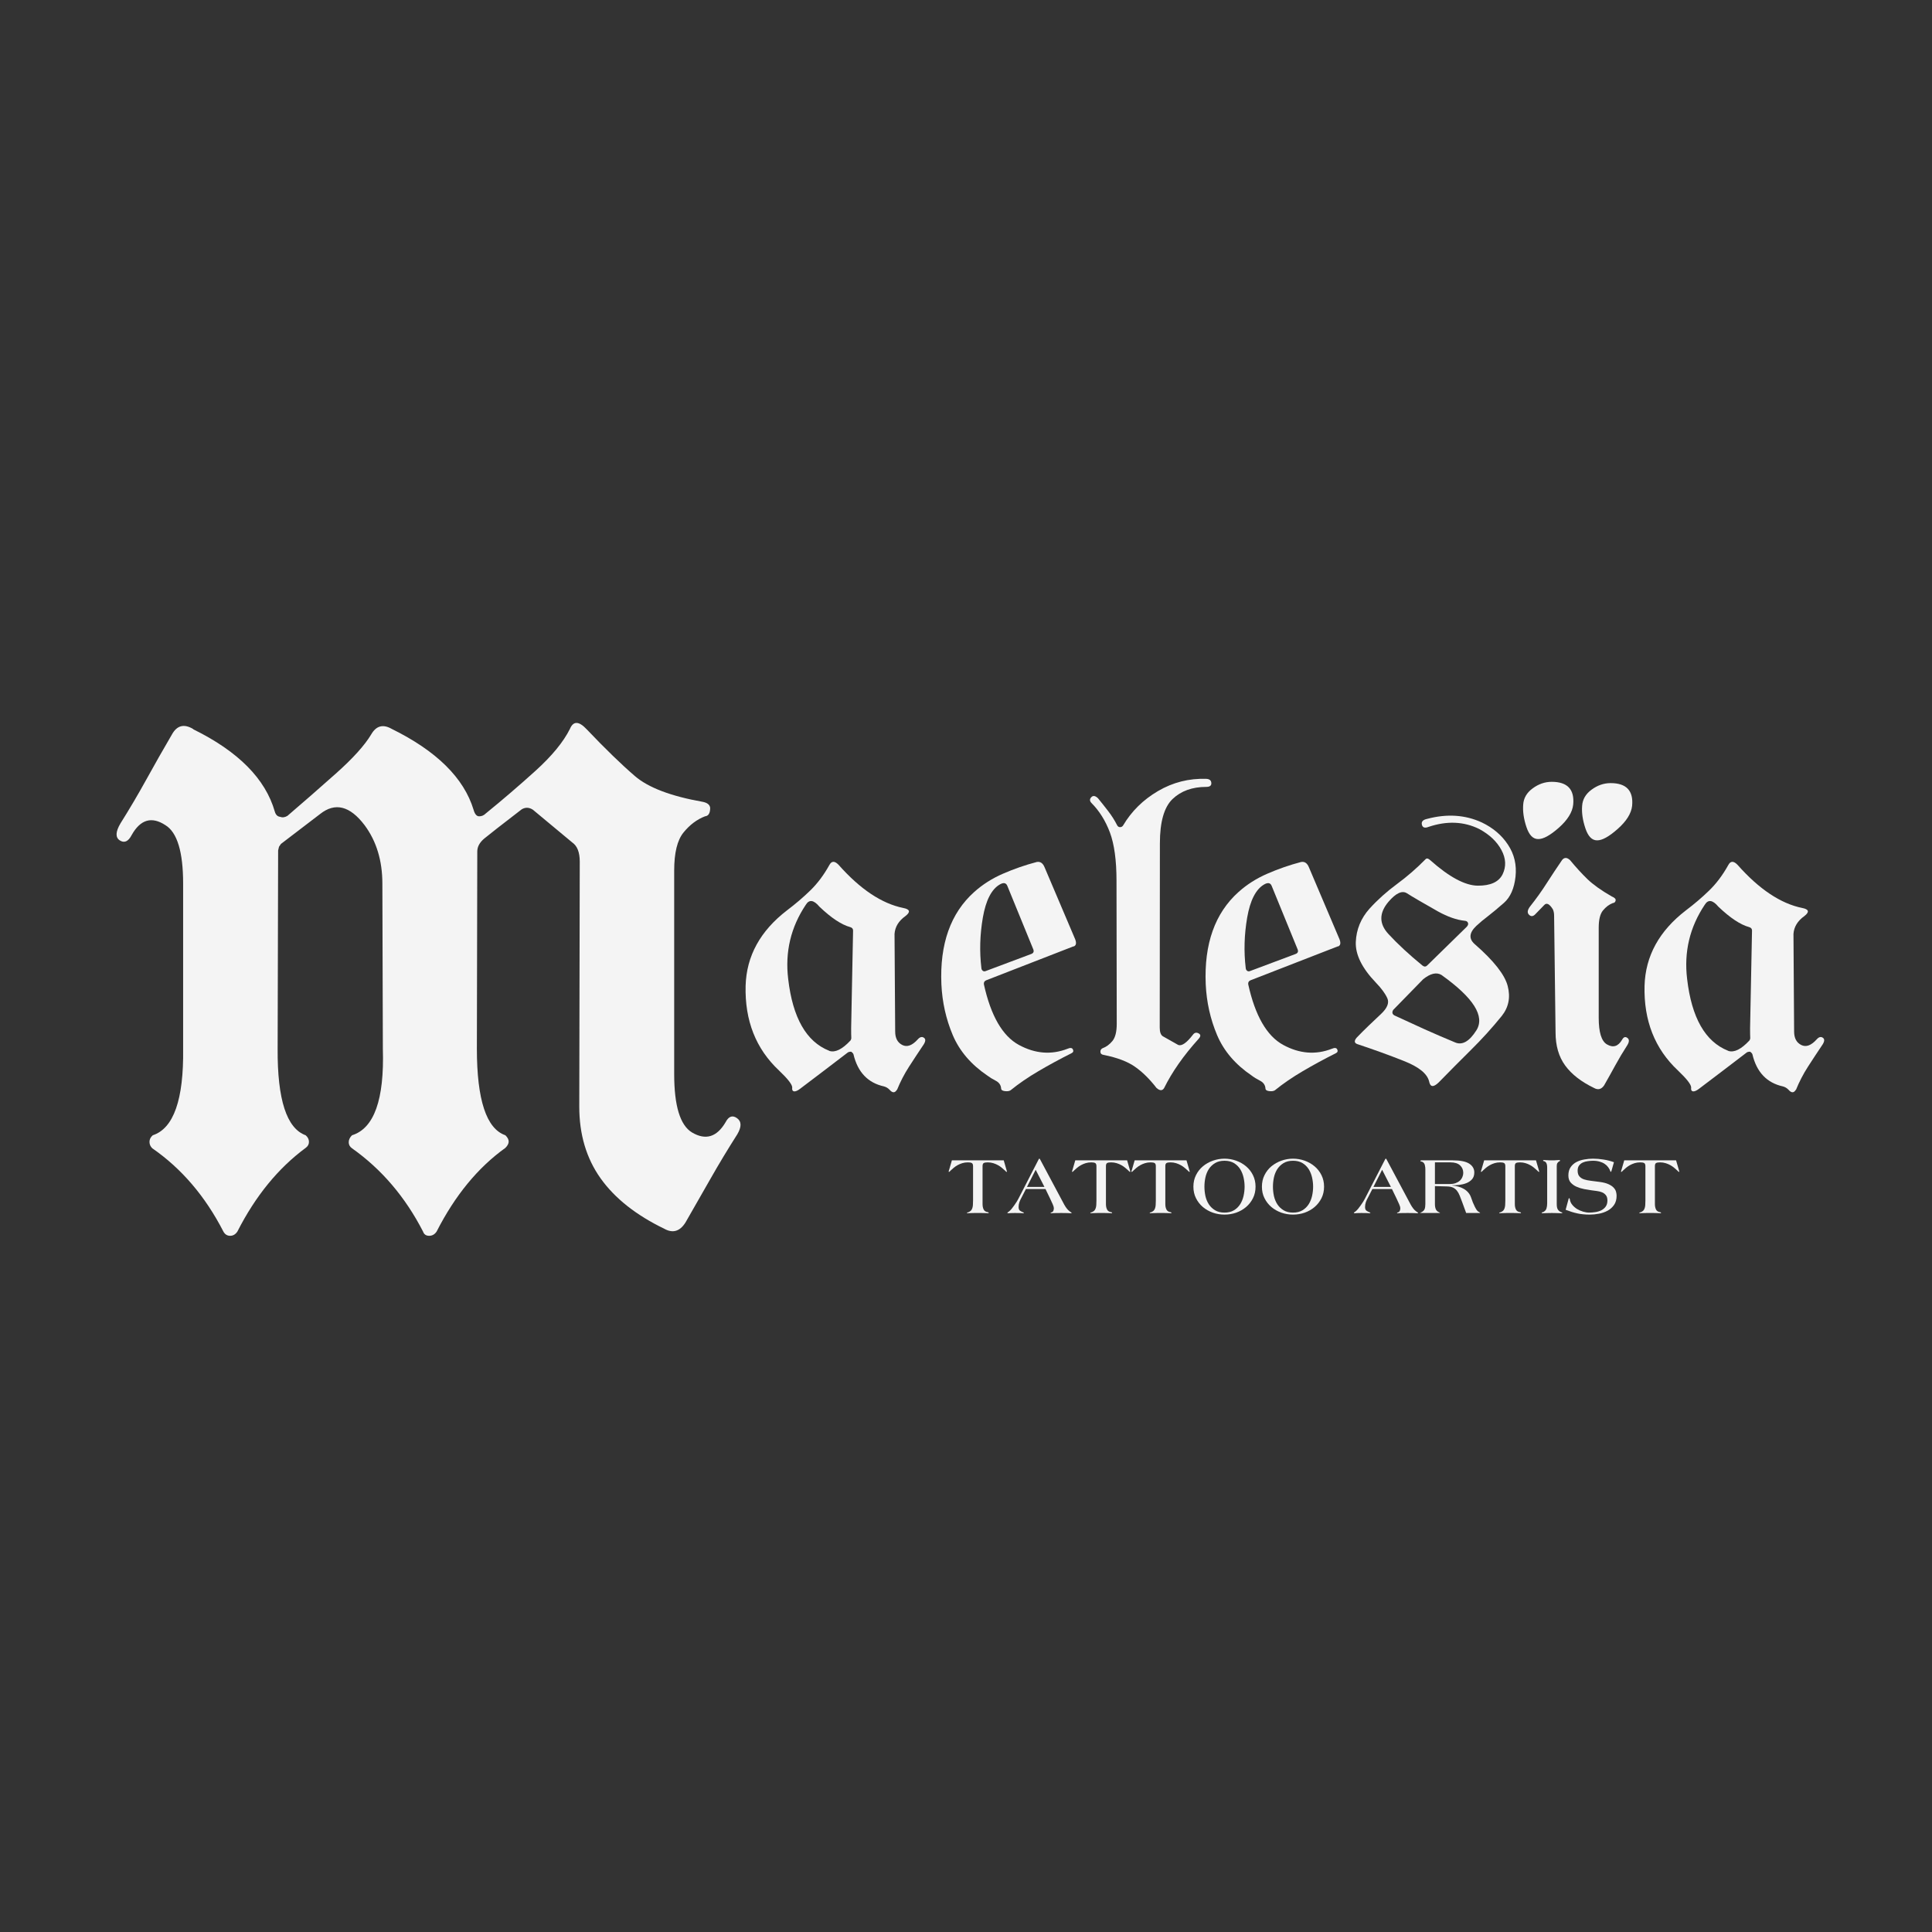 <svg xmlns="http://www.w3.org/2000/svg" xmlns:xlink="http://www.w3.org/1999/xlink" width="500" zoomAndPan="magnify" viewBox="0 0 375 375" height="500" preserveAspectRatio="xMidYMid meet" version="1.0"><rect x="0" y="0" width="375" height="375" fill="#333333" stroke="none"/><defs><g/></defs><g fill="#f4f4f4" fill-opacity="1"><g transform="translate(17.218, 236.415)"><g><path d="M 36.766 -71.344 L 36.672 -32.859 C 36.609 -22.992 38.422 -17.395 42.109 -16.062 C 42.535 -15.695 42.75 -15.27 42.75 -14.781 C 42.75 -14.301 42.535 -13.91 42.109 -13.609 C 36.785 -9.68 32.367 -4.27 28.859 2.625 C 28.492 3.176 28.023 3.453 27.453 3.453 C 26.879 3.453 26.441 3.176 26.141 2.625 C 22.629 -4.207 18.031 -9.594 12.344 -13.531 C 11.977 -13.883 11.797 -14.301 11.797 -14.781 C 11.797 -15.27 12.008 -15.695 12.438 -16.062 C 16.488 -17.395 18.453 -22.992 18.328 -32.859 L 18.328 -64.891 C 18.328 -71.066 17.18 -74.852 14.891 -76.25 C 12.223 -78 10.039 -77.363 8.344 -74.344 C 7.688 -73.07 6.914 -72.723 6.031 -73.297 C 5.156 -73.867 5.203 -74.973 6.172 -76.609 C 7.922 -79.391 9.598 -82.234 11.203 -85.141 C 12.805 -88.047 14.457 -90.953 16.156 -93.859 C 17.125 -95.609 18.484 -95.969 20.234 -94.938 L 20.328 -94.844 C 29.047 -90.551 34.312 -85.227 36.125 -78.875 C 36.301 -78.27 36.633 -77.938 37.125 -77.875 C 37.602 -77.695 38.086 -77.758 38.578 -78.062 C 41.547 -80.602 44.676 -83.336 47.969 -86.266 C 51.27 -89.203 53.555 -91.734 54.828 -93.859 C 55.797 -95.547 57.125 -95.906 58.812 -94.938 C 67.531 -90.645 72.828 -85.41 74.703 -79.234 C 74.941 -78.391 75.301 -77.969 75.781 -77.969 C 76.27 -77.969 76.695 -78.148 77.062 -78.516 C 80.332 -81.172 83.555 -83.938 86.734 -86.812 C 89.91 -89.688 92.133 -92.395 93.406 -94.938 C 94.062 -96.508 95.148 -96.477 96.672 -94.844 C 100.297 -91.039 103.41 -88.02 106.016 -85.781 C 108.617 -83.539 113.004 -81.875 119.172 -80.781 C 120.078 -80.602 120.562 -80.211 120.625 -79.609 C 120.625 -78.578 120.289 -78.031 119.625 -77.969 C 118.051 -77.363 116.66 -76.316 115.453 -74.828 C 114.242 -73.348 113.641 -70.883 113.641 -67.438 L 113.641 -27.953 C 113.641 -21.785 114.789 -18.004 117.094 -16.609 C 119.75 -15.035 121.926 -15.703 123.625 -18.609 C 124.227 -19.754 124.969 -20.008 125.844 -19.375 C 126.727 -18.738 126.742 -17.695 125.891 -16.25 C 124.078 -13.406 122.352 -10.547 120.719 -7.672 C 119.082 -4.797 117.445 -1.938 115.812 0.906 C 114.727 2.602 113.367 3 111.734 2.094 C 106.223 -0.57 102.094 -3.844 99.344 -7.719 C 96.594 -11.594 95.219 -16.223 95.219 -21.609 L 95.312 -69.172 C 95.312 -70.984 94.828 -72.223 93.859 -72.891 L 86.234 -79.234 C 85.504 -79.723 84.773 -79.754 84.047 -79.328 C 80.117 -76.305 77.695 -74.414 76.781 -73.656 C 75.875 -72.895 75.422 -72.062 75.422 -71.156 L 75.344 -32.859 C 75.344 -22.93 77.188 -17.332 80.875 -16.062 C 81.301 -15.645 81.516 -15.238 81.516 -14.844 C 81.516 -14.445 81.301 -14.035 80.875 -13.609 C 75.551 -9.797 71.102 -4.383 67.531 2.625 C 67.164 3.176 66.68 3.453 66.078 3.453 C 65.473 3.453 65.078 3.176 64.891 2.625 C 61.441 -4.082 56.848 -9.469 51.109 -13.531 C 50.68 -13.832 50.469 -14.223 50.469 -14.703 C 50.469 -15.191 50.68 -15.645 51.109 -16.062 C 55.398 -17.395 57.395 -22.992 57.094 -32.859 L 57 -64.891 C 57 -69.367 55.848 -73.156 53.547 -76.25 C 50.703 -80 47.828 -80.723 44.922 -78.422 L 37.312 -72.609 L 36.938 -72.062 Z M 36.766 -71.344 "/></g></g></g><g fill="#f4f4f4" fill-opacity="1"><g transform="translate(142.535, 210.095)"><g><path d="M 22.047 -5.828 C 20.641 -4.754 19.098 -3.578 17.422 -2.297 C 15.742 -1.016 14.191 0.16 12.766 1.234 C 12.266 1.617 11.867 1.785 11.578 1.734 C 11.285 1.68 11.172 1.43 11.234 0.984 C 11.234 0.41 10.379 -0.688 8.672 -2.312 C 4.18 -6.52 2.02 -12 2.188 -18.75 C 2.352 -24.531 5.035 -29.414 10.234 -33.406 C 11.836 -34.613 13.332 -35.891 14.719 -37.234 C 16.113 -38.586 17.348 -40.227 18.422 -42.156 C 18.859 -43.008 19.461 -43.035 20.234 -42.234 C 24.422 -37.504 28.602 -34.711 32.781 -33.859 C 34.102 -33.609 34.242 -33.082 33.203 -32.281 C 31.898 -31.352 31.195 -30.203 31.094 -28.828 L 31.094 -28.734 L 31.219 -9.875 C 31.219 -8.602 31.676 -7.734 32.594 -7.266 C 33.52 -6.797 34.52 -7.156 35.594 -8.344 C 36.008 -8.812 36.398 -8.926 36.766 -8.688 C 37.141 -8.457 37.148 -8.039 36.797 -7.438 C 35.797 -5.945 34.832 -4.484 33.906 -3.047 C 32.988 -1.617 32.219 -0.133 31.594 1.406 L 31.547 1.438 C 31.16 2.07 30.691 2.07 30.141 1.438 C 29.836 1.113 29.477 0.895 29.062 0.781 C 25.926 0.094 23.945 -1.984 23.125 -5.453 C 23.07 -5.617 22.93 -5.785 22.703 -5.953 C 22.461 -5.973 22.242 -5.93 22.047 -5.828 Z M 22.5 -30.141 C 20.789 -30.609 18.797 -31.93 16.516 -34.109 C 15.41 -35.43 14.531 -35.555 13.875 -34.484 C 10.957 -30.129 9.816 -25.32 10.453 -20.062 C 11.328 -12.551 13.969 -7.914 18.375 -6.156 C 18.406 -6.156 18.43 -6.141 18.453 -6.109 C 19.586 -5.754 20.953 -6.43 22.547 -8.141 C 22.648 -8.297 22.703 -8.445 22.703 -8.594 C 22.68 -9 22.672 -9.645 22.672 -10.531 L 23.047 -29.484 C 23.047 -29.816 22.863 -30.035 22.5 -30.141 Z M 22.5 -30.141 "/></g></g></g><g fill="#f4f4f4" fill-opacity="1"><g transform="translate(180.286, 210.095)"><g><path d="M 14.031 1.156 C 13.977 0.5 13.629 0.004 12.984 -0.328 C 12.336 -0.66 11.797 -0.992 11.359 -1.328 C 8.191 -3.473 5.953 -6.094 4.641 -9.188 C 3.336 -12.281 2.602 -15.562 2.438 -19.031 C 2.102 -26.875 4.223 -32.848 8.797 -36.953 C 10.422 -38.41 12.289 -39.598 14.406 -40.516 C 16.531 -41.441 18.707 -42.195 20.938 -42.781 C 21.625 -42.914 22.133 -42.57 22.469 -41.75 L 28.406 -27.781 C 28.688 -27.039 28.594 -26.578 28.125 -26.391 L 28.031 -26.391 L 11.109 -19.812 C 10.773 -19.656 10.633 -19.395 10.688 -19.031 C 12.039 -12.926 14.301 -9.008 17.469 -7.281 C 20.633 -5.562 23.785 -5.312 26.922 -6.531 C 27.473 -6.77 27.82 -6.723 27.969 -6.391 C 28.125 -6.066 28.023 -5.82 27.672 -5.656 C 25.43 -4.531 23.301 -3.375 21.281 -2.188 C 19.258 -1 17.453 0.238 15.859 1.531 C 15.609 1.695 15.238 1.75 14.75 1.688 C 14.27 1.633 14.031 1.457 14.031 1.156 Z M 10.203 -22.172 C 10.223 -21.953 10.316 -21.781 10.484 -21.656 C 10.648 -21.531 10.859 -21.523 11.109 -21.641 L 19.906 -24.938 C 20.312 -25.102 20.438 -25.395 20.281 -25.812 L 15.234 -38.156 C 14.984 -38.758 14.488 -38.844 13.75 -38.406 C 12.156 -37.469 11.066 -35.332 10.484 -32 C 9.91 -28.664 9.816 -25.391 10.203 -22.172 Z M 10.203 -22.172 "/></g></g></g><g fill="#f4f4f4" fill-opacity="1"><g transform="translate(209.697, 210.095)"><g><path d="M 2.141 -54.25 C 1.785 -54.633 1.781 -55.004 2.125 -55.359 C 2.469 -55.723 2.898 -55.656 3.422 -55.156 C 4.055 -54.383 4.711 -53.555 5.391 -52.672 C 6.066 -51.797 6.641 -50.895 7.109 -49.969 C 7.242 -49.688 7.441 -49.547 7.703 -49.547 C 7.961 -49.547 8.16 -49.656 8.297 -49.875 C 9.922 -52.625 12.176 -54.848 15.062 -56.547 C 17.957 -58.242 21.082 -59.035 24.438 -58.922 C 25.07 -58.891 25.398 -58.617 25.422 -58.109 C 25.453 -57.609 25.125 -57.359 24.438 -57.359 C 21.719 -57.359 19.535 -56.57 17.891 -55 C 16.254 -53.426 15.438 -50.562 15.438 -46.406 L 15.406 -10.656 C 15.406 -9.77 15.609 -9.203 16.016 -8.953 L 19 -7.266 C 19.688 -7.016 20.633 -7.676 21.844 -9.25 C 22.145 -9.664 22.516 -9.754 22.953 -9.516 C 23.398 -9.285 23.391 -8.922 22.922 -8.422 C 20.023 -5.203 17.805 -2.035 16.266 1.078 C 15.93 1.648 15.438 1.648 14.781 1.078 C 13.438 -0.66 12.047 -2.031 10.609 -3.031 C 9.18 -4.039 7.172 -4.805 4.578 -5.328 C 4.141 -5.379 3.91 -5.578 3.891 -5.922 C 3.879 -6.266 4.023 -6.504 4.328 -6.641 C 5.023 -6.891 5.656 -7.352 6.219 -8.031 C 6.781 -8.707 7.062 -9.828 7.062 -11.391 L 7.016 -39.141 C 7.016 -43.109 6.586 -46.234 5.734 -48.516 C 4.879 -50.797 3.68 -52.707 2.141 -54.25 Z M 2.141 -54.25 "/></g></g></g><g fill="#f4f4f4" fill-opacity="1"><g transform="translate(231.593, 210.095)"><g><path d="M 14.031 1.156 C 13.977 0.5 13.629 0.004 12.984 -0.328 C 12.336 -0.66 11.797 -0.992 11.359 -1.328 C 8.191 -3.473 5.953 -6.094 4.641 -9.188 C 3.336 -12.281 2.602 -15.562 2.438 -19.031 C 2.102 -26.875 4.223 -32.848 8.797 -36.953 C 10.422 -38.41 12.289 -39.598 14.406 -40.516 C 16.531 -41.441 18.707 -42.195 20.938 -42.781 C 21.625 -42.914 22.133 -42.57 22.469 -41.75 L 28.406 -27.781 C 28.688 -27.039 28.594 -26.578 28.125 -26.391 L 28.031 -26.391 L 11.109 -19.812 C 10.773 -19.656 10.633 -19.395 10.688 -19.031 C 12.039 -12.926 14.301 -9.008 17.469 -7.281 C 20.633 -5.562 23.785 -5.312 26.922 -6.531 C 27.473 -6.77 27.82 -6.723 27.969 -6.391 C 28.125 -6.066 28.023 -5.82 27.672 -5.656 C 25.43 -4.531 23.301 -3.375 21.281 -2.188 C 19.258 -1 17.453 0.238 15.859 1.531 C 15.609 1.695 15.238 1.75 14.75 1.688 C 14.27 1.633 14.031 1.457 14.031 1.156 Z M 10.203 -22.172 C 10.223 -21.953 10.316 -21.781 10.484 -21.656 C 10.648 -21.531 10.859 -21.523 11.109 -21.641 L 19.906 -24.938 C 20.312 -25.102 20.438 -25.395 20.281 -25.812 L 15.234 -38.156 C 14.984 -38.758 14.488 -38.844 13.75 -38.406 C 12.156 -37.469 11.066 -35.332 10.484 -32 C 9.91 -28.664 9.816 -25.391 10.203 -22.172 Z M 10.203 -22.172 "/></g></g></g><g fill="#f4f4f4" fill-opacity="1"><g transform="translate(261.004, 210.095)"><g><path d="M 16.016 -51.156 C 19.867 -52.176 23.406 -51.941 26.625 -50.453 C 28.801 -49.41 30.492 -47.969 31.703 -46.125 C 32.922 -44.281 33.406 -42.211 33.156 -39.922 C 32.906 -37.641 32.156 -35.945 30.906 -34.844 C 29.656 -33.75 28.629 -32.895 27.828 -32.281 C 27.023 -31.676 26.27 -31.047 25.562 -30.391 C 24.156 -29.066 24.047 -27.883 25.234 -26.844 C 28.941 -23.613 31.078 -20.898 31.641 -18.703 C 32.211 -16.504 31.82 -14.562 30.469 -12.875 C 28.602 -10.57 26.613 -8.379 24.5 -6.297 C 22.395 -4.211 20.312 -2.113 18.25 0 C 17.227 0.988 16.609 0.93 16.391 -0.172 C 16.035 -1.68 14.414 -3.004 11.531 -4.141 C 8.656 -5.285 5.625 -6.383 2.438 -7.438 C 1.852 -7.656 1.812 -8.066 2.312 -8.672 C 3.051 -9.441 3.82 -10.211 4.625 -10.984 C 5.426 -11.754 6.223 -12.508 7.016 -13.25 C 8.254 -14.406 8.676 -15.43 8.281 -16.328 C 7.883 -17.223 7.145 -18.234 6.062 -19.359 C 3.363 -22.172 2.062 -24.801 2.156 -27.25 C 2.258 -29.695 3.148 -31.859 4.828 -33.734 C 6.398 -35.461 8.172 -37.051 10.141 -38.5 C 12.109 -39.945 13.973 -41.566 15.734 -43.359 C 15.953 -43.547 16.238 -43.473 16.594 -43.141 C 20.281 -39.867 23.352 -38.219 25.812 -38.188 C 28.281 -38.164 29.891 -38.895 30.641 -40.375 C 31.379 -41.895 31.305 -43.473 30.422 -45.109 C 29.547 -46.742 28.117 -48.098 26.141 -49.172 C 23.141 -50.66 19.848 -50.801 16.266 -49.594 C 15.547 -49.312 15.117 -49.457 14.984 -50.031 C 14.848 -50.613 15.191 -50.988 16.016 -51.156 Z M 9.422 -14.078 C 9.141 -13.609 9.219 -13.25 9.656 -13 C 11.613 -12.094 13.566 -11.195 15.516 -10.312 C 17.473 -9.438 19.441 -8.586 21.422 -7.766 C 22.805 -7.16 24.188 -7.941 25.562 -10.109 C 27.27 -12.836 25.008 -16.422 18.781 -20.859 C 17.82 -21.43 16.641 -21.156 15.234 -20.031 Z M 15.109 -22.672 C 15.441 -22.422 15.742 -22.43 16.016 -22.703 L 23.703 -30.219 C 23.953 -30.5 24.023 -30.754 23.922 -30.984 C 23.828 -31.223 23.613 -31.352 23.281 -31.375 C 21.719 -31.539 19.984 -32.148 18.078 -33.203 C 15.023 -34.93 13.031 -36.098 12.094 -36.703 C 11.156 -37.305 9.957 -36.758 8.5 -35.062 C 6.656 -32.883 6.648 -30.801 8.484 -28.812 C 10.316 -26.832 12.523 -24.785 15.109 -22.672 Z M 15.109 -22.672 "/></g></g></g><g fill="#f4f4f4" fill-opacity="1"><g transform="translate(295.121, 210.095)"><g><path d="M 6.812 -9.703 L 6.531 -32.328 C 6.531 -32.848 6.445 -33.273 6.281 -33.609 C 5.613 -34.68 5.047 -34.941 4.578 -34.391 L 2.938 -32.703 C 2.488 -32.203 2.066 -32.145 1.672 -32.531 C 1.273 -32.914 1.336 -33.453 1.859 -34.141 C 3.066 -35.66 4.148 -37.176 5.109 -38.688 C 6.078 -40.195 7.07 -41.695 8.094 -43.188 C 8.531 -43.707 9.039 -43.691 9.625 -43.141 C 10.781 -41.742 11.906 -40.516 13 -39.453 C 14.102 -38.391 15.676 -37.27 17.719 -36.094 C 18.289 -35.863 18.539 -35.598 18.469 -35.297 C 18.406 -34.992 18.223 -34.832 17.922 -34.812 C 17.203 -34.531 16.566 -34.051 16.016 -33.375 C 15.461 -32.707 15.188 -31.586 15.188 -30.016 L 15.188 -12.547 C 15.188 -9.742 15.711 -8.023 16.766 -7.391 C 17.973 -6.672 18.961 -6.973 19.734 -8.297 C 20.016 -8.816 20.352 -8.93 20.75 -8.641 C 21.145 -8.359 21.141 -7.883 20.734 -7.219 C 19.898 -5.926 19.125 -4.625 18.406 -3.312 C 17.695 -2.008 16.973 -0.711 16.234 0.578 C 15.703 1.348 15.051 1.516 14.281 1.078 C 11.812 -0.109 9.945 -1.555 8.688 -3.266 C 7.438 -4.973 6.812 -7.117 6.812 -9.703 Z M 6.062 -58.344 C 9.125 -58.344 10.516 -56.867 10.234 -53.922 C 10.078 -52.441 9.148 -50.945 7.453 -49.438 C 5.754 -47.938 4.41 -47.203 3.422 -47.234 C 2.43 -47.234 1.676 -48.016 1.156 -49.578 C 0.633 -51.148 0.426 -52.598 0.531 -53.922 C 0.613 -55.191 1.227 -56.242 2.375 -57.078 C 3.52 -57.922 4.75 -58.344 6.062 -58.344 Z M 17.5 -58.094 C 20.562 -58.094 21.953 -56.617 21.672 -53.672 C 21.504 -52.191 20.57 -50.703 18.875 -49.203 C 17.188 -47.703 15.848 -46.961 14.859 -46.984 C 13.867 -46.984 13.113 -47.77 12.594 -49.344 C 12.07 -50.914 11.863 -52.359 11.969 -53.672 C 12.051 -54.941 12.664 -55.992 13.812 -56.828 C 14.957 -57.672 16.188 -58.094 17.5 -58.094 Z M 17.5 -58.094 "/></g></g></g><g fill="#f4f4f4" fill-opacity="1"><g transform="translate(317.018, 210.095)"><g><path d="M 22.047 -5.828 C 20.641 -4.754 19.098 -3.578 17.422 -2.297 C 15.742 -1.016 14.191 0.16 12.766 1.234 C 12.266 1.617 11.867 1.785 11.578 1.734 C 11.285 1.68 11.172 1.43 11.234 0.984 C 11.234 0.41 10.379 -0.688 8.672 -2.312 C 4.18 -6.52 2.02 -12 2.188 -18.75 C 2.352 -24.531 5.035 -29.414 10.234 -33.406 C 11.836 -34.613 13.332 -35.891 14.719 -37.234 C 16.113 -38.586 17.348 -40.227 18.422 -42.156 C 18.859 -43.008 19.461 -43.035 20.234 -42.234 C 24.422 -37.504 28.602 -34.711 32.781 -33.859 C 34.102 -33.609 34.242 -33.082 33.203 -32.281 C 31.898 -31.352 31.195 -30.203 31.094 -28.828 L 31.094 -28.734 L 31.219 -9.875 C 31.219 -8.602 31.676 -7.734 32.594 -7.266 C 33.52 -6.797 34.52 -7.156 35.594 -8.344 C 36.008 -8.812 36.398 -8.926 36.766 -8.688 C 37.141 -8.457 37.148 -8.039 36.797 -7.438 C 35.797 -5.945 34.832 -4.484 33.906 -3.047 C 32.988 -1.617 32.219 -0.133 31.594 1.406 L 31.547 1.438 C 31.16 2.07 30.691 2.07 30.141 1.438 C 29.836 1.113 29.477 0.895 29.062 0.781 C 25.926 0.094 23.945 -1.984 23.125 -5.453 C 23.07 -5.617 22.93 -5.785 22.703 -5.953 C 22.461 -5.973 22.242 -5.93 22.047 -5.828 Z M 22.5 -30.141 C 20.789 -30.609 18.797 -31.93 16.516 -34.109 C 15.41 -35.43 14.531 -35.555 13.875 -34.484 C 10.957 -30.129 9.816 -25.32 10.453 -20.062 C 11.328 -12.551 13.969 -7.914 18.375 -6.156 C 18.406 -6.156 18.43 -6.141 18.453 -6.109 C 19.586 -5.754 20.953 -6.43 22.547 -8.141 C 22.648 -8.297 22.703 -8.445 22.703 -8.594 C 22.68 -9 22.672 -9.645 22.672 -10.531 L 23.047 -29.484 C 23.047 -29.816 22.863 -30.035 22.5 -30.141 Z M 22.5 -30.141 "/></g></g></g><g fill="#f4f4f4" fill-opacity="1"><g transform="translate(184.026, 235.442)"><g><path d="M 11.422 -8.062 C 11.422 -8 11.395 -7.969 11.344 -7.969 C 11.32 -7.969 11.281 -8 11.219 -8.062 C 11.156 -8.125 11.098 -8.18 11.047 -8.234 C 10.867 -8.41 10.664 -8.586 10.438 -8.766 C 10.219 -8.953 9.969 -9.125 9.688 -9.281 C 9.414 -9.438 9.109 -9.566 8.766 -9.672 C 8.43 -9.773 8.07 -9.828 7.688 -9.828 C 7.32 -9.828 7.062 -9.781 6.906 -9.688 C 6.758 -9.594 6.688 -9.395 6.688 -9.094 L 6.688 -1.719 C 6.688 -1.332 6.754 -0.992 6.891 -0.703 C 7.023 -0.41 7.281 -0.234 7.656 -0.172 C 7.812 -0.141 7.891 -0.098 7.891 -0.047 C 7.891 -0.023 7.875 -0.004 7.844 0.016 C 7.82 0.035 7.797 0.047 7.766 0.047 C 7.734 0.047 7.656 0.039 7.531 0.031 C 7.406 0.031 7.25 0.023 7.062 0.016 C 6.875 0.016 6.664 0.008 6.438 0 C 6.207 0 5.984 0 5.766 0 C 5.535 0 5.312 0 5.094 0 C 4.875 0.008 4.672 0.016 4.484 0.016 C 4.305 0.023 4.156 0.031 4.031 0.031 C 3.906 0.039 3.828 0.047 3.797 0.047 C 3.703 0.047 3.656 0.02 3.656 -0.031 C 3.656 -0.062 3.68 -0.082 3.734 -0.094 C 3.797 -0.102 3.867 -0.125 3.953 -0.156 C 4.141 -0.238 4.289 -0.332 4.406 -0.438 C 4.52 -0.551 4.609 -0.691 4.672 -0.859 C 4.742 -1.035 4.789 -1.25 4.812 -1.5 C 4.832 -1.75 4.844 -2.055 4.844 -2.422 L 4.844 -9.094 C 4.844 -9.395 4.766 -9.594 4.609 -9.688 C 4.461 -9.781 4.207 -9.828 3.844 -9.828 C 3.445 -9.828 3.082 -9.773 2.75 -9.672 C 2.414 -9.566 2.109 -9.438 1.828 -9.281 C 1.555 -9.125 1.305 -8.953 1.078 -8.766 C 0.859 -8.586 0.66 -8.41 0.484 -8.234 C 0.43 -8.18 0.375 -8.125 0.312 -8.062 C 0.25 -8 0.207 -7.969 0.188 -7.969 C 0.133 -7.969 0.109 -8 0.109 -8.062 C 0.109 -8.094 0.117 -8.141 0.141 -8.203 C 0.172 -8.266 0.195 -8.344 0.219 -8.438 L 0.734 -10.219 L 10.797 -10.219 L 11.312 -8.438 C 11.332 -8.344 11.352 -8.266 11.375 -8.203 C 11.406 -8.141 11.422 -8.094 11.422 -8.062 Z M 11.422 -8.062 "/></g></g></g><g fill="#f4f4f4" fill-opacity="1"><g transform="translate(195.553, 235.442)"><g><path d="M 12.453 -0.031 C 12.453 0.02 12.379 0.047 12.234 0.047 C 12.18 0.047 11.984 0.035 11.641 0.016 C 11.305 0.004 10.906 0 10.438 0 C 9.781 0 9.305 0.004 9.016 0.016 C 8.734 0.035 8.566 0.047 8.516 0.047 C 8.41 0.047 8.359 0.031 8.359 0 C 8.359 -0.051 8.426 -0.094 8.562 -0.125 C 8.738 -0.188 8.852 -0.289 8.906 -0.438 C 8.969 -0.582 9 -0.754 9 -0.953 C 9 -1.109 8.926 -1.352 8.781 -1.688 C 8.633 -2.031 8.469 -2.395 8.281 -2.781 L 7.375 -4.656 L 3.578 -4.656 L 2.719 -2.984 C 2.562 -2.711 2.426 -2.422 2.312 -2.109 C 2.207 -1.805 2.156 -1.492 2.156 -1.172 C 2.156 -0.828 2.242 -0.586 2.422 -0.453 C 2.609 -0.328 2.805 -0.223 3.016 -0.141 C 3.129 -0.109 3.188 -0.07 3.188 -0.031 C 3.188 0.02 3.125 0.047 3 0.047 C 2.945 0.047 2.785 0.035 2.516 0.016 C 2.242 0.004 1.883 0 1.438 0 C 1.113 0 0.848 0.004 0.641 0.016 C 0.43 0.035 0.281 0.047 0.188 0.047 C 0.051 0.047 -0.016 0.02 -0.016 -0.031 C -0.016 -0.082 0.02 -0.125 0.094 -0.156 C 0.164 -0.195 0.227 -0.238 0.281 -0.281 C 0.445 -0.414 0.617 -0.586 0.797 -0.797 C 0.973 -1.016 1.145 -1.242 1.312 -1.484 C 1.488 -1.723 1.648 -1.961 1.797 -2.203 C 1.941 -2.441 2.055 -2.645 2.141 -2.812 L 6.047 -10.406 C 6.098 -10.5 6.133 -10.547 6.156 -10.547 L 6.203 -10.547 C 6.242 -10.547 6.285 -10.5 6.328 -10.406 L 11.016 -1.625 C 11.148 -1.383 11.301 -1.148 11.469 -0.922 C 11.633 -0.691 11.844 -0.484 12.094 -0.297 C 12.176 -0.234 12.254 -0.18 12.328 -0.141 C 12.41 -0.109 12.453 -0.07 12.453 -0.031 Z M 5.469 -8.391 L 3.781 -5.062 L 7.172 -5.062 Z M 5.469 -8.391 "/></g></g></g><g fill="#f4f4f4" fill-opacity="1"><g transform="translate(207.975, 235.442)"><g><path d="M 11.422 -8.062 C 11.422 -8 11.395 -7.969 11.344 -7.969 C 11.32 -7.969 11.281 -8 11.219 -8.062 C 11.156 -8.125 11.098 -8.18 11.047 -8.234 C 10.867 -8.41 10.664 -8.586 10.438 -8.766 C 10.219 -8.953 9.969 -9.125 9.688 -9.281 C 9.414 -9.438 9.109 -9.566 8.766 -9.672 C 8.43 -9.773 8.07 -9.828 7.688 -9.828 C 7.32 -9.828 7.062 -9.781 6.906 -9.688 C 6.758 -9.594 6.688 -9.395 6.688 -9.094 L 6.688 -1.719 C 6.688 -1.332 6.754 -0.992 6.891 -0.703 C 7.023 -0.41 7.281 -0.234 7.656 -0.172 C 7.812 -0.141 7.891 -0.098 7.891 -0.047 C 7.891 -0.023 7.875 -0.004 7.844 0.016 C 7.82 0.035 7.797 0.047 7.766 0.047 C 7.734 0.047 7.656 0.039 7.531 0.031 C 7.406 0.031 7.25 0.023 7.062 0.016 C 6.875 0.016 6.664 0.008 6.438 0 C 6.207 0 5.984 0 5.766 0 C 5.535 0 5.312 0 5.094 0 C 4.875 0.008 4.672 0.016 4.484 0.016 C 4.305 0.023 4.156 0.031 4.031 0.031 C 3.906 0.039 3.828 0.047 3.797 0.047 C 3.703 0.047 3.656 0.02 3.656 -0.031 C 3.656 -0.062 3.68 -0.082 3.734 -0.094 C 3.797 -0.102 3.867 -0.125 3.953 -0.156 C 4.141 -0.238 4.289 -0.332 4.406 -0.438 C 4.52 -0.551 4.609 -0.691 4.672 -0.859 C 4.742 -1.035 4.789 -1.25 4.812 -1.5 C 4.832 -1.75 4.844 -2.055 4.844 -2.422 L 4.844 -9.094 C 4.844 -9.395 4.766 -9.594 4.609 -9.688 C 4.461 -9.781 4.207 -9.828 3.844 -9.828 C 3.445 -9.828 3.082 -9.773 2.75 -9.672 C 2.414 -9.566 2.109 -9.438 1.828 -9.281 C 1.555 -9.125 1.305 -8.953 1.078 -8.766 C 0.859 -8.586 0.66 -8.41 0.484 -8.234 C 0.43 -8.18 0.375 -8.125 0.312 -8.062 C 0.25 -8 0.207 -7.969 0.188 -7.969 C 0.133 -7.969 0.109 -8 0.109 -8.062 C 0.109 -8.094 0.117 -8.141 0.141 -8.203 C 0.172 -8.266 0.195 -8.344 0.219 -8.438 L 0.734 -10.219 L 10.797 -10.219 L 11.312 -8.438 C 11.332 -8.344 11.352 -8.266 11.375 -8.203 C 11.406 -8.141 11.422 -8.094 11.422 -8.062 Z M 11.422 -8.062 "/></g></g></g><g fill="#f4f4f4" fill-opacity="1"><g transform="translate(219.502, 235.442)"><g><path d="M 11.422 -8.062 C 11.422 -8 11.395 -7.969 11.344 -7.969 C 11.32 -7.969 11.281 -8 11.219 -8.062 C 11.156 -8.125 11.098 -8.18 11.047 -8.234 C 10.867 -8.41 10.664 -8.586 10.438 -8.766 C 10.219 -8.953 9.969 -9.125 9.688 -9.281 C 9.414 -9.438 9.109 -9.566 8.766 -9.672 C 8.43 -9.773 8.07 -9.828 7.688 -9.828 C 7.32 -9.828 7.062 -9.781 6.906 -9.688 C 6.758 -9.594 6.688 -9.395 6.688 -9.094 L 6.688 -1.719 C 6.688 -1.332 6.754 -0.992 6.891 -0.703 C 7.023 -0.41 7.281 -0.234 7.656 -0.172 C 7.812 -0.141 7.891 -0.098 7.891 -0.047 C 7.891 -0.023 7.875 -0.004 7.844 0.016 C 7.82 0.035 7.797 0.047 7.766 0.047 C 7.734 0.047 7.656 0.039 7.531 0.031 C 7.406 0.031 7.25 0.023 7.062 0.016 C 6.875 0.016 6.664 0.008 6.438 0 C 6.207 0 5.984 0 5.766 0 C 5.535 0 5.312 0 5.094 0 C 4.875 0.008 4.672 0.016 4.484 0.016 C 4.305 0.023 4.156 0.031 4.031 0.031 C 3.906 0.039 3.828 0.047 3.797 0.047 C 3.703 0.047 3.656 0.02 3.656 -0.031 C 3.656 -0.062 3.68 -0.082 3.734 -0.094 C 3.797 -0.102 3.867 -0.125 3.953 -0.156 C 4.141 -0.238 4.289 -0.332 4.406 -0.438 C 4.52 -0.551 4.609 -0.691 4.672 -0.859 C 4.742 -1.035 4.789 -1.25 4.812 -1.5 C 4.832 -1.75 4.844 -2.055 4.844 -2.422 L 4.844 -9.094 C 4.844 -9.395 4.766 -9.594 4.609 -9.688 C 4.461 -9.781 4.207 -9.828 3.844 -9.828 C 3.445 -9.828 3.082 -9.773 2.75 -9.672 C 2.414 -9.566 2.109 -9.438 1.828 -9.281 C 1.555 -9.125 1.305 -8.953 1.078 -8.766 C 0.859 -8.586 0.66 -8.41 0.484 -8.234 C 0.43 -8.18 0.375 -8.125 0.312 -8.062 C 0.25 -8 0.207 -7.969 0.188 -7.969 C 0.133 -7.969 0.109 -8 0.109 -8.062 C 0.109 -8.094 0.117 -8.141 0.141 -8.203 C 0.172 -8.266 0.195 -8.344 0.219 -8.438 L 0.734 -10.219 L 10.797 -10.219 L 11.312 -8.438 C 11.332 -8.344 11.352 -8.266 11.375 -8.203 C 11.406 -8.141 11.422 -8.094 11.422 -8.062 Z M 11.422 -8.062 "/></g></g></g><g fill="#f4f4f4" fill-opacity="1"><g transform="translate(231.029, 235.442)"><g><path d="M 12.672 -5.109 C 12.672 -4.285 12.504 -3.539 12.172 -2.875 C 11.836 -2.207 11.391 -1.633 10.828 -1.156 C 10.273 -0.688 9.633 -0.32 8.906 -0.062 C 8.188 0.188 7.43 0.312 6.641 0.312 C 5.867 0.312 5.117 0.188 4.391 -0.062 C 3.66 -0.32 3.016 -0.688 2.453 -1.156 C 1.891 -1.633 1.441 -2.207 1.109 -2.875 C 0.773 -3.539 0.609 -4.285 0.609 -5.109 C 0.609 -5.93 0.773 -6.676 1.109 -7.344 C 1.441 -8.02 1.891 -8.594 2.453 -9.062 C 3.016 -9.531 3.66 -9.895 4.391 -10.156 C 5.117 -10.414 5.867 -10.547 6.641 -10.547 C 7.43 -10.547 8.188 -10.414 8.906 -10.156 C 9.633 -9.895 10.273 -9.531 10.828 -9.062 C 11.391 -8.594 11.836 -8.02 12.172 -7.344 C 12.504 -6.676 12.672 -5.93 12.672 -5.109 Z M 10.547 -5.109 C 10.547 -5.703 10.477 -6.297 10.344 -6.891 C 10.207 -7.492 9.988 -8.035 9.688 -8.516 C 9.383 -8.992 8.984 -9.383 8.484 -9.688 C 7.984 -9.988 7.367 -10.141 6.641 -10.141 C 5.922 -10.141 5.312 -9.988 4.812 -9.688 C 4.312 -9.383 3.906 -8.992 3.594 -8.516 C 3.289 -8.035 3.07 -7.492 2.938 -6.891 C 2.812 -6.297 2.75 -5.703 2.75 -5.109 C 2.75 -4.516 2.812 -3.914 2.938 -3.312 C 3.07 -2.719 3.289 -2.18 3.594 -1.703 C 3.906 -1.223 4.312 -0.832 4.812 -0.531 C 5.312 -0.227 5.922 -0.078 6.641 -0.078 C 7.367 -0.078 7.984 -0.227 8.484 -0.531 C 8.984 -0.832 9.383 -1.223 9.688 -1.703 C 9.988 -2.18 10.207 -2.719 10.344 -3.312 C 10.477 -3.914 10.547 -4.516 10.547 -5.109 Z M 10.547 -5.109 "/></g></g></g><g fill="#f4f4f4" fill-opacity="1"><g transform="translate(244.328, 235.442)"><g><path d="M 12.672 -5.109 C 12.672 -4.285 12.504 -3.539 12.172 -2.875 C 11.836 -2.207 11.391 -1.633 10.828 -1.156 C 10.273 -0.688 9.633 -0.32 8.906 -0.062 C 8.188 0.188 7.43 0.312 6.641 0.312 C 5.867 0.312 5.117 0.188 4.391 -0.062 C 3.66 -0.32 3.016 -0.688 2.453 -1.156 C 1.891 -1.633 1.441 -2.207 1.109 -2.875 C 0.773 -3.539 0.609 -4.285 0.609 -5.109 C 0.609 -5.93 0.773 -6.676 1.109 -7.344 C 1.441 -8.02 1.891 -8.594 2.453 -9.062 C 3.016 -9.531 3.66 -9.895 4.391 -10.156 C 5.117 -10.414 5.867 -10.547 6.641 -10.547 C 7.43 -10.547 8.188 -10.414 8.906 -10.156 C 9.633 -9.895 10.273 -9.531 10.828 -9.062 C 11.391 -8.594 11.836 -8.02 12.172 -7.344 C 12.504 -6.676 12.672 -5.93 12.672 -5.109 Z M 10.547 -5.109 C 10.547 -5.703 10.477 -6.297 10.344 -6.891 C 10.207 -7.492 9.988 -8.035 9.688 -8.516 C 9.383 -8.992 8.984 -9.383 8.484 -9.688 C 7.984 -9.988 7.367 -10.141 6.641 -10.141 C 5.922 -10.141 5.312 -9.988 4.812 -9.688 C 4.312 -9.383 3.906 -8.992 3.594 -8.516 C 3.289 -8.035 3.07 -7.492 2.938 -6.891 C 2.812 -6.297 2.75 -5.703 2.75 -5.109 C 2.75 -4.516 2.812 -3.914 2.938 -3.312 C 3.07 -2.719 3.289 -2.18 3.594 -1.703 C 3.906 -1.223 4.312 -0.832 4.812 -0.531 C 5.312 -0.227 5.922 -0.078 6.641 -0.078 C 7.367 -0.078 7.984 -0.227 8.484 -0.531 C 8.984 -0.832 9.383 -1.223 9.688 -1.703 C 9.988 -2.18 10.207 -2.719 10.344 -3.312 C 10.477 -3.914 10.547 -4.516 10.547 -5.109 Z M 10.547 -5.109 "/></g></g></g><g fill="#f4f4f4" fill-opacity="1"><g transform="translate(257.628, 235.442)"><g/></g></g><g fill="#f4f4f4" fill-opacity="1"><g transform="translate(262.801, 235.442)"><g><path d="M 12.453 -0.031 C 12.453 0.02 12.379 0.047 12.234 0.047 C 12.18 0.047 11.984 0.035 11.641 0.016 C 11.305 0.004 10.906 0 10.438 0 C 9.781 0 9.305 0.004 9.016 0.016 C 8.734 0.035 8.566 0.047 8.516 0.047 C 8.41 0.047 8.359 0.031 8.359 0 C 8.359 -0.051 8.426 -0.094 8.562 -0.125 C 8.738 -0.188 8.852 -0.289 8.906 -0.438 C 8.969 -0.582 9 -0.754 9 -0.953 C 9 -1.109 8.926 -1.352 8.781 -1.688 C 8.633 -2.031 8.469 -2.395 8.281 -2.781 L 7.375 -4.656 L 3.578 -4.656 L 2.719 -2.984 C 2.562 -2.711 2.426 -2.422 2.312 -2.109 C 2.207 -1.805 2.156 -1.492 2.156 -1.172 C 2.156 -0.828 2.242 -0.586 2.422 -0.453 C 2.609 -0.328 2.805 -0.223 3.016 -0.141 C 3.129 -0.109 3.188 -0.07 3.188 -0.031 C 3.188 0.02 3.125 0.047 3 0.047 C 2.945 0.047 2.785 0.035 2.516 0.016 C 2.242 0.004 1.883 0 1.438 0 C 1.113 0 0.848 0.004 0.641 0.016 C 0.43 0.035 0.281 0.047 0.188 0.047 C 0.051 0.047 -0.016 0.02 -0.016 -0.031 C -0.016 -0.082 0.02 -0.125 0.094 -0.156 C 0.164 -0.195 0.227 -0.238 0.281 -0.281 C 0.445 -0.414 0.617 -0.586 0.797 -0.797 C 0.973 -1.016 1.145 -1.242 1.312 -1.484 C 1.488 -1.723 1.648 -1.961 1.797 -2.203 C 1.941 -2.441 2.055 -2.645 2.141 -2.812 L 6.047 -10.406 C 6.098 -10.5 6.133 -10.547 6.156 -10.547 L 6.203 -10.547 C 6.242 -10.547 6.285 -10.5 6.328 -10.406 L 11.016 -1.625 C 11.148 -1.383 11.301 -1.148 11.469 -0.922 C 11.633 -0.691 11.844 -0.484 12.094 -0.297 C 12.176 -0.234 12.254 -0.18 12.328 -0.141 C 12.41 -0.109 12.453 -0.07 12.453 -0.031 Z M 5.469 -8.391 L 3.781 -5.062 L 7.172 -5.062 Z M 5.469 -8.391 "/></g></g></g><g fill="#f4f4f4" fill-opacity="1"><g transform="translate(275.222, 235.442)"><g><path d="M 12.078 -0.031 C 12.078 -0.02 12.039 -0.008 11.969 0 C 11.895 0 11.727 0 11.469 0 L 9.359 0 L 8.594 -2.094 C 8.414 -2.57 8.254 -2.992 8.109 -3.359 C 7.961 -3.734 7.785 -4.051 7.578 -4.312 C 7.379 -4.57 7.129 -4.773 6.828 -4.922 C 6.523 -5.066 6.125 -5.145 5.625 -5.156 L 3.297 -5.219 L 3.297 -1.719 C 3.297 -1.332 3.352 -1.004 3.469 -0.734 C 3.582 -0.473 3.785 -0.281 4.078 -0.156 C 4.223 -0.082 4.297 -0.039 4.297 -0.031 C 4.297 -0.008 4.238 0 4.125 0 L 0.562 0 C 0.477 0 0.438 -0.008 0.438 -0.031 C 0.438 -0.039 0.52 -0.082 0.688 -0.156 C 1 -0.32 1.203 -0.523 1.297 -0.766 C 1.391 -1.016 1.438 -1.332 1.438 -1.719 L 1.438 -8.438 C 1.438 -8.551 1.43 -8.68 1.422 -8.828 C 1.41 -8.984 1.383 -9.133 1.344 -9.281 C 1.312 -9.426 1.25 -9.562 1.156 -9.688 C 1.07 -9.812 0.953 -9.898 0.797 -9.953 C 0.711 -9.984 0.633 -10.004 0.562 -10.016 C 0.5 -10.035 0.469 -10.07 0.469 -10.125 C 0.469 -10.156 0.488 -10.176 0.531 -10.188 C 0.57 -10.207 0.648 -10.219 0.766 -10.219 L 6.734 -10.219 C 8.223 -10.219 9.297 -10.004 9.953 -9.578 C 10.609 -9.148 10.938 -8.582 10.938 -7.875 C 10.938 -7.32 10.789 -6.879 10.5 -6.547 C 10.207 -6.223 9.844 -5.973 9.406 -5.797 C 8.977 -5.629 8.516 -5.516 8.016 -5.453 C 7.516 -5.398 7.055 -5.375 6.641 -5.375 L 6.641 -5.344 C 7.047 -5.301 7.441 -5.227 7.828 -5.125 C 8.211 -5.02 8.566 -4.875 8.891 -4.688 C 9.223 -4.5 9.516 -4.258 9.766 -3.969 C 10.016 -3.688 10.207 -3.336 10.344 -2.922 C 10.438 -2.648 10.539 -2.363 10.656 -2.062 C 10.781 -1.77 10.906 -1.492 11.031 -1.234 C 11.156 -0.984 11.281 -0.766 11.406 -0.578 C 11.539 -0.391 11.672 -0.273 11.797 -0.234 C 11.867 -0.18 11.93 -0.141 11.984 -0.109 C 12.047 -0.086 12.078 -0.062 12.078 -0.031 Z M 8.797 -7.781 C 8.797 -8.375 8.586 -8.863 8.172 -9.25 C 7.766 -9.633 7.141 -9.828 6.297 -9.828 L 3.297 -9.828 L 3.297 -5.625 L 6.188 -5.625 C 6.613 -5.625 6.988 -5.68 7.312 -5.797 C 7.645 -5.922 7.922 -6.082 8.141 -6.281 C 8.359 -6.488 8.52 -6.723 8.625 -6.984 C 8.738 -7.242 8.797 -7.508 8.797 -7.781 Z M 8.797 -7.781 "/></g></g></g><g fill="#f4f4f4" fill-opacity="1"><g transform="translate(287.34, 235.442)"><g><path d="M 11.422 -8.062 C 11.422 -8 11.395 -7.969 11.344 -7.969 C 11.32 -7.969 11.281 -8 11.219 -8.062 C 11.156 -8.125 11.098 -8.18 11.047 -8.234 C 10.867 -8.41 10.664 -8.586 10.438 -8.766 C 10.219 -8.953 9.969 -9.125 9.688 -9.281 C 9.414 -9.438 9.109 -9.566 8.766 -9.672 C 8.43 -9.773 8.07 -9.828 7.688 -9.828 C 7.32 -9.828 7.062 -9.781 6.906 -9.688 C 6.758 -9.594 6.688 -9.395 6.688 -9.094 L 6.688 -1.719 C 6.688 -1.332 6.754 -0.992 6.891 -0.703 C 7.023 -0.41 7.281 -0.234 7.656 -0.172 C 7.812 -0.141 7.891 -0.098 7.891 -0.047 C 7.891 -0.023 7.875 -0.004 7.844 0.016 C 7.82 0.035 7.797 0.047 7.766 0.047 C 7.734 0.047 7.656 0.039 7.531 0.031 C 7.406 0.031 7.25 0.023 7.062 0.016 C 6.875 0.016 6.664 0.008 6.438 0 C 6.207 0 5.984 0 5.766 0 C 5.535 0 5.312 0 5.094 0 C 4.875 0.008 4.672 0.016 4.484 0.016 C 4.305 0.023 4.156 0.031 4.031 0.031 C 3.906 0.039 3.828 0.047 3.797 0.047 C 3.703 0.047 3.656 0.02 3.656 -0.031 C 3.656 -0.062 3.68 -0.082 3.734 -0.094 C 3.797 -0.102 3.867 -0.125 3.953 -0.156 C 4.141 -0.238 4.289 -0.332 4.406 -0.438 C 4.52 -0.551 4.609 -0.691 4.672 -0.859 C 4.742 -1.035 4.789 -1.25 4.812 -1.5 C 4.832 -1.75 4.844 -2.055 4.844 -2.422 L 4.844 -9.094 C 4.844 -9.395 4.766 -9.594 4.609 -9.688 C 4.461 -9.781 4.207 -9.828 3.844 -9.828 C 3.445 -9.828 3.082 -9.773 2.75 -9.672 C 2.414 -9.566 2.109 -9.438 1.828 -9.281 C 1.555 -9.125 1.305 -8.953 1.078 -8.766 C 0.859 -8.586 0.66 -8.41 0.484 -8.234 C 0.43 -8.18 0.375 -8.125 0.312 -8.062 C 0.25 -8 0.207 -7.969 0.188 -7.969 C 0.133 -7.969 0.109 -8 0.109 -8.062 C 0.109 -8.094 0.117 -8.141 0.141 -8.203 C 0.172 -8.266 0.195 -8.344 0.219 -8.438 L 0.734 -10.219 L 10.797 -10.219 L 11.312 -8.438 C 11.332 -8.344 11.352 -8.266 11.375 -8.203 C 11.406 -8.141 11.422 -8.094 11.422 -8.062 Z M 11.422 -8.062 "/></g></g></g><g fill="#f4f4f4" fill-opacity="1"><g transform="translate(298.867, 235.442)"><g><path d="M 4.391 -0.031 C 4.391 -0.008 4.363 0.004 4.312 0.016 C 4.258 0.035 4.211 0.047 4.172 0.047 C 3.828 0.047 3.523 0.035 3.266 0.016 C 3.016 0.004 2.711 0 2.359 0 C 2.016 0 1.707 0.004 1.438 0.016 C 1.176 0.035 0.883 0.047 0.562 0.047 C 0.52 0.047 0.477 0.039 0.438 0.031 C 0.395 0.02 0.375 0 0.375 -0.031 C 0.375 -0.082 0.406 -0.113 0.469 -0.125 C 0.539 -0.133 0.613 -0.156 0.688 -0.188 C 1 -0.352 1.203 -0.578 1.297 -0.859 C 1.391 -1.148 1.438 -1.492 1.438 -1.891 L 1.438 -8.812 C 1.438 -9.195 1.383 -9.488 1.281 -9.688 C 1.176 -9.883 1.02 -10.008 0.812 -10.062 C 0.781 -10.07 0.742 -10.082 0.703 -10.094 C 0.66 -10.113 0.641 -10.133 0.641 -10.156 C 0.641 -10.176 0.648 -10.203 0.672 -10.234 C 0.703 -10.266 0.754 -10.281 0.828 -10.281 C 0.848 -10.281 0.914 -10.273 1.031 -10.266 C 1.156 -10.266 1.289 -10.258 1.438 -10.25 C 1.594 -10.238 1.754 -10.227 1.922 -10.219 C 2.086 -10.219 2.234 -10.219 2.359 -10.219 C 2.492 -10.219 2.633 -10.219 2.781 -10.219 C 2.926 -10.227 3.066 -10.238 3.203 -10.25 C 3.336 -10.258 3.453 -10.266 3.547 -10.266 C 3.648 -10.273 3.711 -10.281 3.734 -10.281 C 3.773 -10.281 3.82 -10.27 3.875 -10.25 C 3.926 -10.238 3.953 -10.207 3.953 -10.156 C 3.953 -10.125 3.922 -10.094 3.859 -10.062 C 3.805 -10.039 3.754 -10.016 3.703 -9.984 C 3.609 -9.922 3.516 -9.82 3.422 -9.688 C 3.336 -9.562 3.297 -9.367 3.297 -9.109 L 3.297 -1.719 C 3.297 -1.281 3.359 -0.945 3.484 -0.719 C 3.617 -0.488 3.832 -0.305 4.125 -0.172 C 4.207 -0.129 4.27 -0.109 4.312 -0.109 C 4.363 -0.109 4.391 -0.082 4.391 -0.031 Z M 4.391 -0.031 "/></g></g></g><g fill="#f4f4f4" fill-opacity="1"><g transform="translate(303.593, 235.442)"><g><path d="M 10.188 -3.344 C 10.188 -2.633 10.023 -2.047 9.703 -1.578 C 9.379 -1.109 8.961 -0.734 8.453 -0.453 C 7.941 -0.172 7.375 0.023 6.75 0.141 C 6.133 0.254 5.539 0.312 4.969 0.312 C 4.5 0.312 4.07 0.289 3.688 0.25 C 3.301 0.219 2.93 0.16 2.578 0.078 C 2.234 0.004 1.875 -0.086 1.5 -0.203 C 1.133 -0.328 0.734 -0.469 0.297 -0.625 L 0.812 -2.516 C 0.852 -2.672 0.879 -2.77 0.891 -2.812 C 0.91 -2.852 0.941 -2.875 0.984 -2.875 C 1.035 -2.875 1.078 -2.805 1.109 -2.672 C 1.16 -2.273 1.316 -1.914 1.578 -1.594 C 1.836 -1.281 2.145 -1.008 2.5 -0.781 C 2.863 -0.562 3.254 -0.391 3.672 -0.266 C 4.098 -0.141 4.492 -0.078 4.859 -0.078 C 5.234 -0.078 5.629 -0.109 6.047 -0.172 C 6.473 -0.234 6.859 -0.348 7.203 -0.516 C 7.555 -0.691 7.844 -0.93 8.062 -1.234 C 8.289 -1.547 8.406 -1.941 8.406 -2.422 C 8.406 -2.867 8.305 -3.211 8.109 -3.453 C 7.91 -3.703 7.66 -3.891 7.359 -4.016 C 7.055 -4.141 6.723 -4.223 6.359 -4.266 C 5.992 -4.316 5.645 -4.363 5.312 -4.406 C 4.883 -4.469 4.41 -4.547 3.891 -4.641 C 3.367 -4.742 2.879 -4.895 2.422 -5.094 C 1.973 -5.289 1.594 -5.562 1.281 -5.906 C 0.977 -6.258 0.828 -6.719 0.828 -7.281 C 0.828 -7.938 0.973 -8.473 1.266 -8.891 C 1.555 -9.316 1.93 -9.648 2.391 -9.891 C 2.848 -10.129 3.359 -10.297 3.922 -10.391 C 4.492 -10.492 5.051 -10.547 5.594 -10.547 C 6.289 -10.547 6.977 -10.488 7.656 -10.375 C 8.344 -10.27 9.016 -10.098 9.672 -9.859 L 9.234 -8.312 C 9.191 -8.188 9.16 -8.098 9.141 -8.047 C 9.117 -8.004 9.094 -7.984 9.062 -7.984 C 9.039 -7.984 9.016 -8.016 8.984 -8.078 C 8.891 -8.359 8.75 -8.625 8.562 -8.875 C 8.383 -9.125 8.156 -9.344 7.875 -9.531 C 7.602 -9.719 7.281 -9.863 6.906 -9.969 C 6.531 -10.082 6.098 -10.141 5.609 -10.141 C 5.285 -10.141 4.945 -10.113 4.594 -10.062 C 4.25 -10.02 3.926 -9.93 3.625 -9.797 C 3.332 -9.66 3.094 -9.469 2.906 -9.219 C 2.719 -8.969 2.625 -8.641 2.625 -8.234 C 2.625 -7.754 2.734 -7.383 2.953 -7.125 C 3.172 -6.863 3.469 -6.664 3.844 -6.531 C 4.227 -6.406 4.68 -6.312 5.203 -6.25 C 5.723 -6.188 6.289 -6.113 6.906 -6.031 C 7.613 -5.938 8.18 -5.789 8.609 -5.594 C 9.047 -5.395 9.379 -5.172 9.609 -4.922 C 9.848 -4.672 10.004 -4.406 10.078 -4.125 C 10.148 -3.852 10.188 -3.594 10.188 -3.344 Z M 10.188 -3.344 "/></g></g></g><g fill="#f4f4f4" fill-opacity="1"><g transform="translate(314.529, 235.442)"><g><path d="M 11.422 -8.062 C 11.422 -8 11.395 -7.969 11.344 -7.969 C 11.32 -7.969 11.281 -8 11.219 -8.062 C 11.156 -8.125 11.098 -8.18 11.047 -8.234 C 10.867 -8.41 10.664 -8.586 10.438 -8.766 C 10.219 -8.953 9.969 -9.125 9.688 -9.281 C 9.414 -9.438 9.109 -9.566 8.766 -9.672 C 8.43 -9.773 8.07 -9.828 7.688 -9.828 C 7.32 -9.828 7.062 -9.781 6.906 -9.688 C 6.758 -9.594 6.688 -9.395 6.688 -9.094 L 6.688 -1.719 C 6.688 -1.332 6.754 -0.992 6.891 -0.703 C 7.023 -0.41 7.281 -0.234 7.656 -0.172 C 7.812 -0.141 7.891 -0.098 7.891 -0.047 C 7.891 -0.023 7.875 -0.004 7.844 0.016 C 7.82 0.035 7.797 0.047 7.766 0.047 C 7.734 0.047 7.656 0.039 7.531 0.031 C 7.406 0.031 7.25 0.023 7.062 0.016 C 6.875 0.016 6.664 0.008 6.438 0 C 6.207 0 5.984 0 5.766 0 C 5.535 0 5.312 0 5.094 0 C 4.875 0.008 4.672 0.016 4.484 0.016 C 4.305 0.023 4.156 0.031 4.031 0.031 C 3.906 0.039 3.828 0.047 3.797 0.047 C 3.703 0.047 3.656 0.02 3.656 -0.031 C 3.656 -0.062 3.68 -0.082 3.734 -0.094 C 3.797 -0.102 3.867 -0.125 3.953 -0.156 C 4.141 -0.238 4.289 -0.332 4.406 -0.438 C 4.52 -0.551 4.609 -0.691 4.672 -0.859 C 4.742 -1.035 4.789 -1.25 4.812 -1.5 C 4.832 -1.75 4.844 -2.055 4.844 -2.422 L 4.844 -9.094 C 4.844 -9.395 4.766 -9.594 4.609 -9.688 C 4.461 -9.781 4.207 -9.828 3.844 -9.828 C 3.445 -9.828 3.082 -9.773 2.75 -9.672 C 2.414 -9.566 2.109 -9.438 1.828 -9.281 C 1.555 -9.125 1.305 -8.953 1.078 -8.766 C 0.859 -8.586 0.66 -8.41 0.484 -8.234 C 0.43 -8.18 0.375 -8.125 0.312 -8.062 C 0.25 -8 0.207 -7.969 0.188 -7.969 C 0.133 -7.969 0.109 -8 0.109 -8.062 C 0.109 -8.094 0.117 -8.141 0.141 -8.203 C 0.172 -8.266 0.195 -8.344 0.219 -8.438 L 0.734 -10.219 L 10.797 -10.219 L 11.312 -8.438 C 11.332 -8.344 11.352 -8.266 11.375 -8.203 C 11.406 -8.141 11.422 -8.094 11.422 -8.062 Z M 11.422 -8.062 "/></g></g></g></svg>